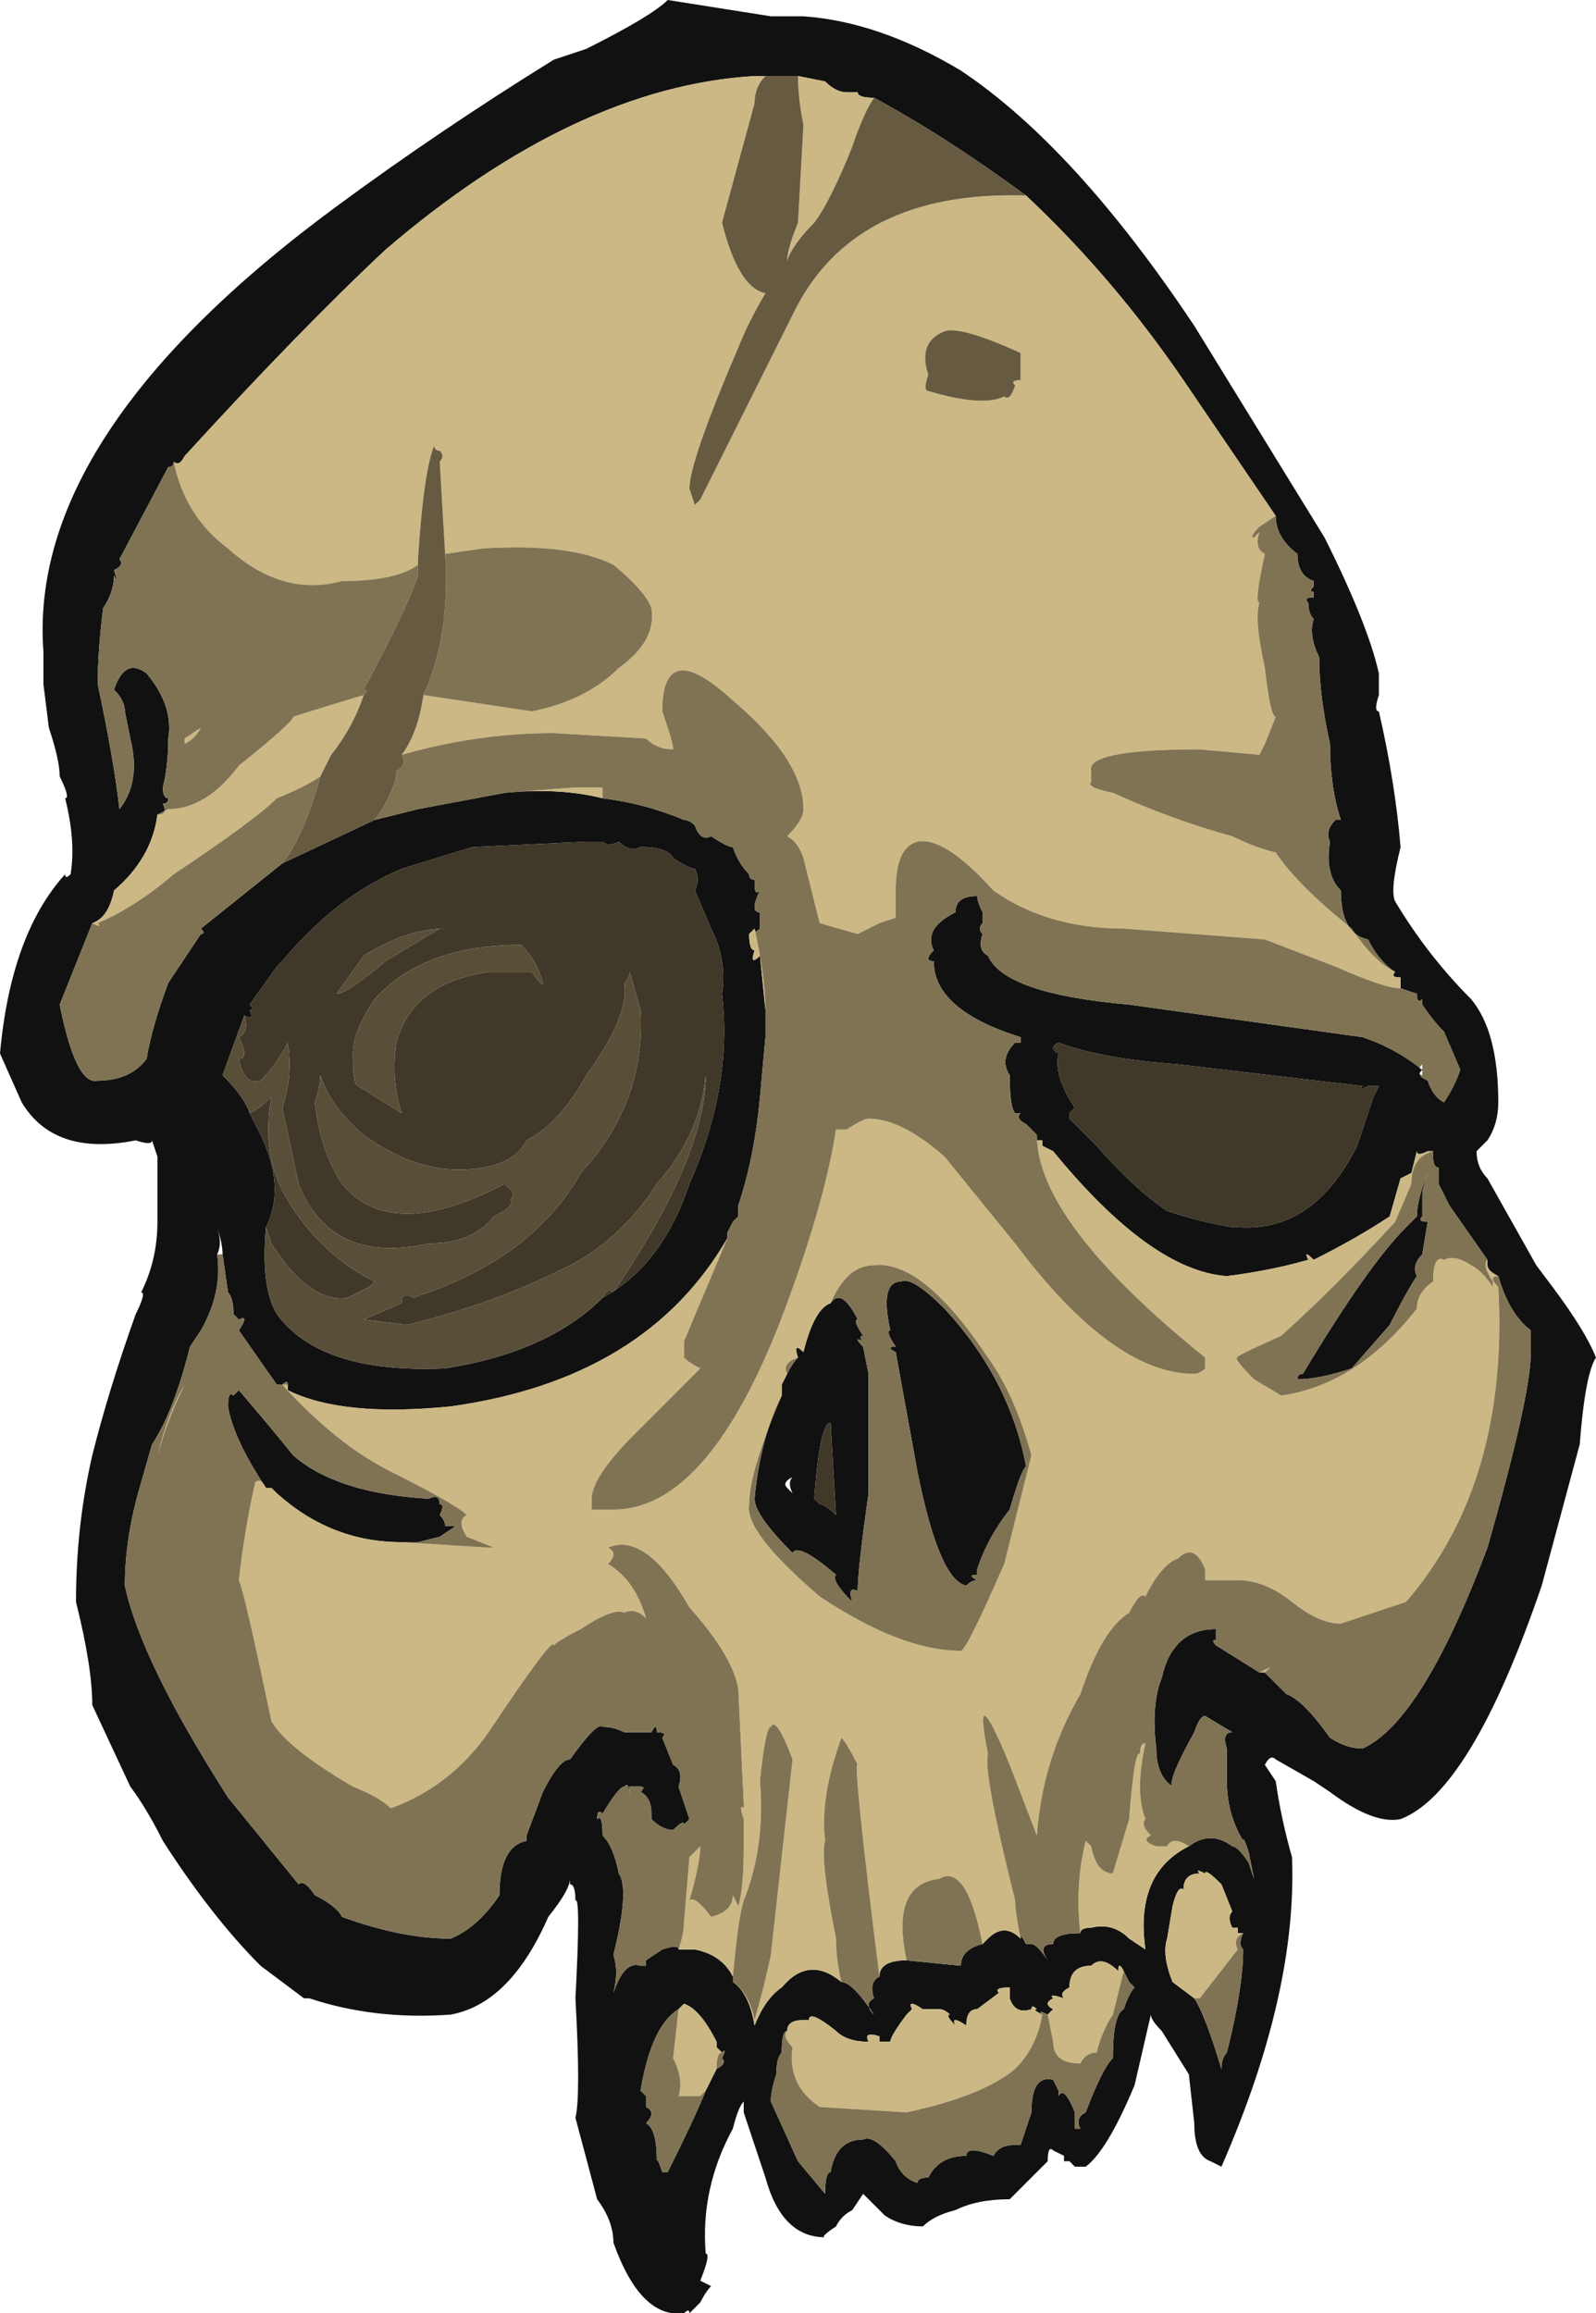 <?xml version="1.0" encoding="UTF-8" standalone="no"?>
<svg xmlns:ffdec="https://www.free-decompiler.com/flash" xmlns:xlink="http://www.w3.org/1999/xlink" ffdec:objectType="shape" height="21.3px" width="14.7px" xmlns="http://www.w3.org/2000/svg">
  <g transform="matrix(1.0, 0.0, 0.0, 1.0, 6.25, 11.9)">
    <path d="M0.8 -11.2 L0.7 -11.2 Q-0.95 -11.1 -2.7 -9.6 -3.5 -8.85 -4.55 -7.7 -4.6 -7.6 -4.65 -7.65 -4.65 -7.6 -4.7 -7.6 L-5.15 -6.75 Q-5.1 -6.7 -5.2 -6.65 -5.15 -6.5 -5.2 -6.6 -5.2 -6.45 -5.3 -6.3 -5.35 -5.9 -5.35 -5.6 -5.2 -4.9 -5.15 -4.45 -4.95 -4.7 -5.05 -5.1 L-5.1 -5.35 Q-5.1 -5.45 -5.2 -5.55 -5.1 -5.85 -4.9 -5.7 -4.65 -5.4 -4.7 -5.1 -4.7 -4.85 -4.75 -4.65 -4.75 -4.55 -4.7 -4.55 -4.7 -4.5 -4.75 -4.5 -4.7 -4.4 -4.8 -4.4 -4.85 -4.0 -5.2 -3.7 -5.25 -3.45 -5.4 -3.4 L-5.7 -2.65 Q-5.55 -1.9 -5.35 -1.95 -5.05 -1.95 -4.9 -2.15 -4.85 -2.45 -4.7 -2.85 L-4.4 -3.3 Q-4.35 -3.3 -4.4 -3.35 L-3.65 -3.95 -2.8 -4.35 -2.4 -4.45 -1.6 -4.6 Q-1.1 -4.65 -0.7 -4.55 -0.3 -4.5 0.05 -4.35 0.1 -4.35 0.15 -4.3 0.2 -4.15 0.3 -4.2 0.45 -4.1 0.5 -4.1 0.55 -3.95 0.65 -3.85 0.65 -3.8 0.7 -3.8 L0.7 -3.75 Q0.7 -3.65 0.75 -3.7 0.65 -3.5 0.75 -3.5 L0.75 -3.35 Q0.7 -3.3 0.7 -3.35 L0.65 -3.3 Q0.65 -3.15 0.7 -3.15 0.65 -3.0 0.75 -3.1 L0.8 -2.6 0.8 -2.35 0.75 -1.8 Q0.7 -1.25 0.55 -0.8 L0.55 -0.7 0.5 -0.65 0.45 -0.55 0.45 -0.5 Q-0.3 0.8 -2.1 1.05 -3.1 1.15 -3.6 0.9 L-3.6 0.85 Q-3.6 0.8 -3.65 0.85 -3.65 0.8 -3.65 0.85 L-3.7 0.85 -4.05 0.35 Q-3.95 0.2 -4.05 0.25 L-4.1 0.2 Q-4.1 0.05 -4.15 0.0 L-4.2 -0.35 Q-4.2 -0.45 -4.25 -0.6 -4.2 -0.45 -4.25 -0.35 -4.2 0.0 -4.4 0.35 L-4.5 0.5 Q-4.65 1.1 -4.85 1.4 L-4.95 1.75 Q-5.1 2.25 -5.1 2.7 -4.95 3.4 -4.15 4.65 L-3.5 5.45 Q-3.45 5.4 -3.35 5.55 -3.15 5.65 -3.1 5.75 -2.55 5.95 -2.1 5.95 -1.85 5.85 -1.65 5.55 -1.65 5.1 -1.4 5.05 L-1.4 5.0 -1.25 4.6 Q-1.1 4.3 -1.0 4.3 -0.75 3.95 -0.7 4.0 -0.6 4.0 -0.5 4.05 L-0.25 4.05 Q-0.2 3.95 -0.2 4.05 -0.1 4.05 -0.15 4.1 L-0.05 4.35 Q0.05 4.4 0.0 4.55 L0.1 4.85 0.05 4.9 Q0.05 4.85 -0.05 4.95 -0.15 4.95 -0.25 4.85 -0.25 4.75 -0.25 4.8 -0.25 4.65 -0.35 4.6 -0.3 4.55 -0.35 4.55 L-0.45 4.55 -0.45 4.65 Q-0.45 4.5 -0.5 4.55 -0.55 4.55 -0.7 4.8 -0.75 4.75 -0.75 4.85 -0.7 4.8 -0.7 5.0 -0.6 5.1 -0.55 5.35 -0.45 5.5 -0.6 6.1 -0.55 6.25 -0.6 6.45 -0.5 6.15 -0.35 6.2 L-0.3 6.2 Q-0.3 6.1 -0.3 6.15 L-0.15 6.05 Q0.0 6.0 0.0 6.05 L0.15 6.05 Q0.4 6.1 0.5 6.3 L0.5 6.35 Q0.65 6.45 0.7 6.75 0.8 6.5 0.95 6.4 1.2 6.1 1.5 6.35 1.6 6.35 1.8 6.65 1.7 6.55 1.8 6.5 1.75 6.35 1.85 6.3 1.85 6.15 2.1 6.15 L2.6 6.2 Q2.6 6.05 2.8 6.0 L2.85 5.95 Q3.0 5.8 3.15 5.95 3.15 5.9 3.2 6.0 L3.25 6.0 Q3.3 6.0 3.4 6.15 3.3 6.0 3.45 6.0 3.45 5.9 3.7 5.9 3.7 5.85 3.8 5.85 4.0 5.8 4.15 5.95 L4.3 6.05 Q4.2 5.35 4.7 5.1 4.7 5.05 4.7 5.1 4.9 4.95 5.1 5.1 5.15 5.1 5.25 5.25 L5.3 5.4 5.25 5.15 Q5.2 5.0 5.2 5.05 5.05 4.8 5.05 4.5 L5.05 4.2 Q5.0 4.05 5.1 4.05 L4.85 3.9 Q4.8 3.9 4.75 4.05 4.5 4.5 4.55 4.55 4.4 4.45 4.4 4.2 4.35 3.8 4.45 3.55 4.55 3.1 4.95 3.1 L4.95 3.2 Q4.9 3.2 4.95 3.25 L5.35 3.5 5.4 3.5 5.6 3.7 Q5.75 3.75 6.0 4.1 6.15 4.2 6.3 4.2 6.85 3.95 7.45 2.35 7.85 0.95 7.85 0.55 L7.85 0.35 Q7.65 0.2 7.55 -0.15 7.45 -0.2 7.45 -0.25 7.45 -0.35 7.45 -0.3 L7.1 -0.8 Q7.05 -0.9 7.0 -1.0 L7.0 -1.15 Q6.95 -1.15 6.95 -1.25 6.95 -1.2 6.95 -1.3 L6.9 -1.3 Q6.8 -1.25 6.8 -1.3 L6.75 -1.1 6.65 -1.05 6.55 -0.7 Q6.25 -0.5 5.85 -0.3 5.75 -0.4 5.8 -0.3 5.45 -0.2 5.05 -0.15 4.35 -0.2 3.45 -1.3 L3.35 -1.35 3.35 -1.4 3.3 -1.4 Q3.3 -1.35 3.3 -1.45 L3.2 -1.55 Q3.1 -1.6 3.15 -1.65 L3.1 -1.65 Q3.05 -1.7 3.05 -2.0 2.95 -2.15 3.1 -2.3 L3.15 -2.3 3.15 -2.35 Q2.35 -2.6 2.35 -3.05 2.25 -3.05 2.35 -3.15 2.25 -3.35 2.55 -3.5 2.55 -3.65 2.75 -3.65 2.75 -3.6 2.8 -3.5 L2.8 -3.4 Q2.75 -3.35 2.8 -3.3 2.75 -3.15 2.85 -3.1 3.0 -2.75 4.15 -2.65 L6.3 -2.35 Q6.6 -2.25 6.85 -2.05 6.8 -2.0 6.85 -2.0 6.8 -2.0 6.9 -1.95 6.95 -1.8 7.05 -1.75 7.15 -1.9 7.2 -2.05 L7.05 -2.4 Q6.95 -2.5 6.85 -2.65 L6.85 -2.7 Q6.8 -2.65 6.8 -2.75 L6.65 -2.8 6.65 -2.9 Q6.55 -2.9 6.6 -2.95 6.45 -3.05 6.35 -3.25 6.1 -3.3 6.1 -3.7 5.95 -3.85 6.0 -4.15 5.95 -4.25 6.05 -4.35 L6.1 -4.35 Q6.0 -4.65 6.0 -5.05 5.9 -5.5 5.9 -5.85 5.8 -6.05 5.85 -6.2 5.8 -6.25 5.8 -6.35 5.75 -6.4 5.85 -6.4 L5.85 -6.45 Q5.8 -6.45 5.85 -6.5 L5.85 -6.55 Q5.7 -6.6 5.7 -6.8 5.5 -6.95 5.5 -7.15 L4.65 -8.4 Q4.0 -9.35 3.2 -10.1 2.45 -10.65 1.8 -11.0 1.65 -11.0 1.65 -11.05 L1.55 -11.05 Q1.45 -11.05 1.35 -11.15 L1.1 -11.2 0.8 -11.2 M1.15 -11.75 Q1.85 -11.7 2.6 -11.25 3.65 -10.55 4.75 -8.9 L5.95 -6.95 Q6.35 -6.15 6.45 -5.7 L6.45 -5.5 Q6.4 -5.35 6.45 -5.35 6.6 -4.7 6.65 -4.1 6.55 -3.7 6.6 -3.6 6.9 -3.1 7.3 -2.7 7.55 -2.4 7.55 -1.75 7.55 -1.55 7.45 -1.4 L7.35 -1.3 Q7.35 -1.15 7.45 -1.05 L7.9 -0.25 8.05 -0.05 Q8.35 0.35 8.45 0.6 8.35 0.75 8.3 1.4 L7.95 2.7 Q7.3 4.6 6.65 4.85 6.4 4.9 6.0 4.6 L5.85 4.5 5.5 4.3 Q5.45 4.25 5.4 4.35 L5.5 4.5 Q5.55 4.85 5.65 5.2 5.7 6.45 5.0 8.05 L4.9 8.0 Q4.9 7.95 4.9 8.0 4.75 7.95 4.75 7.65 L4.7 7.2 4.45 6.8 Q4.35 6.7 4.35 6.65 L4.2 7.3 Q3.95 7.9 3.75 8.05 L3.65 8.05 3.6 8.0 Q3.5 8.0 3.55 8.0 L3.55 7.95 3.45 7.9 Q3.4 7.85 3.4 8.0 L3.05 8.35 Q2.75 8.35 2.55 8.45 2.35 8.5 2.25 8.6 2.05 8.6 1.9 8.5 L1.7 8.3 1.6 8.45 Q1.5 8.5 1.45 8.6 1.3 8.7 1.35 8.7 0.95 8.7 0.8 8.15 L0.6 7.55 0.6 7.45 Q0.55 7.5 0.5 7.7 0.2 8.25 0.25 8.85 0.3 8.85 0.2 9.1 L0.3 9.15 Q0.25 9.2 0.2 9.3 L0.1 9.4 Q0.1 9.35 0.05 9.4 -0.35 9.45 -0.6 8.75 -0.6 8.55 -0.75 8.35 L-0.95 7.6 Q-0.9 7.4 -0.95 6.5 -0.9 5.55 -0.95 5.6 -0.95 5.45 -1.0 5.45 L-1.0 5.4 Q-1.0 5.5 -1.2 5.75 -1.55 6.55 -2.1 6.65 -2.8 6.7 -3.4 6.5 L-3.45 6.5 -3.85 6.2 Q-4.3 5.75 -4.75 5.05 -4.9 4.75 -5.05 4.55 L-5.4 3.8 Q-5.4 3.45 -5.55 2.85 -5.55 2.15 -5.4 1.5 -5.25 0.9 -5.0 0.2 -4.9 0.0 -4.95 0.0 -4.8 -0.3 -4.8 -0.65 -4.8 -0.9 -4.8 -1.25 L-4.85 -1.4 Q-4.85 -1.35 -5.0 -1.4 -5.75 -1.25 -6.05 -1.75 L-6.25 -2.2 Q-6.15 -3.3 -5.65 -3.85 -5.65 -3.8 -5.6 -3.85 -5.55 -4.15 -5.65 -4.55 -5.6 -4.55 -5.7 -4.75 -5.7 -4.9 -5.8 -5.2 L-5.85 -5.6 -5.85 -5.9 Q-6.0 -7.9 -3.15 -10.0 -2.2 -10.7 -1.15 -11.35 L-0.85 -11.45 Q-0.25 -11.75 -0.1 -11.9 L0.85 -11.75 1.15 -11.75 M-0.7 0.05 Q-0.15 -0.25 0.1 -1.0 0.5 -1.9 0.4 -2.75 0.45 -3.05 0.3 -3.35 L0.15 -3.7 Q0.2 -3.8 0.15 -3.9 0.1 -3.9 -0.05 -4.0 -0.1 -4.1 -0.35 -4.1 -0.45 -4.05 -0.55 -4.15 -0.65 -4.1 -0.7 -4.15 L-0.85 -4.15 -1.9 -4.1 -2.55 -3.9 Q-3.15 -3.65 -3.65 -3.05 L-3.7 -3.0 Q-3.65 -2.9 -3.7 -3.0 L-3.95 -2.65 Q-3.9 -2.6 -3.95 -2.6 -3.9 -2.55 -3.95 -2.6 -3.9 -2.5 -4.0 -2.55 -4.0 -2.5 -4.0 -2.55 L-4.2 -2.0 Q-4.0 -1.8 -3.95 -1.65 L-3.9 -1.55 Q-3.6 -1.0 -3.8 -0.6 -3.85 -0.05 -3.7 0.2 -3.3 0.75 -2.15 0.7 -1.2 0.55 -0.7 0.05 M3.5 -2.2 Q3.45 -2.0 3.65 -1.7 L3.6 -1.65 3.6 -1.6 Q3.7 -1.5 3.85 -1.35 4.2 -0.95 4.5 -0.75 4.8 -0.65 5.1 -0.6 L5.15 -0.6 Q5.85 -0.55 6.25 -1.35 L6.4 -1.8 6.45 -1.9 6.35 -1.9 Q6.25 -1.85 6.3 -1.9 L4.6 -2.1 Q3.9 -2.15 3.5 -2.3 3.4 -2.25 3.5 -2.2 M6.9 -1.1 Q6.85 -0.95 6.85 -0.9 L6.85 -0.75 Q6.8 -0.65 6.85 -0.75 L6.85 -0.7 Q6.8 -0.65 6.9 -0.65 L6.85 -0.35 Q6.75 -0.25 6.8 -0.15 6.7 0.0 6.55 0.3 L6.2 0.7 Q5.9 0.8 5.7 0.8 5.7 0.75 5.75 0.75 6.35 -0.25 6.7 -0.6 L6.8 -0.7 Q6.8 -0.85 6.9 -1.1 M5.3 5.4 Q5.25 5.35 5.3 5.4 M3.05 2.0 Q2.85 2.25 2.75 2.55 L2.75 2.6 Q2.65 2.6 2.75 2.65 2.7 2.65 2.65 2.7 2.4 2.65 2.2 1.65 L2.0 0.55 Q1.9 0.5 2.0 0.5 1.9 0.35 1.95 0.35 1.85 -0.1 2.05 -0.1 2.15 -0.15 2.45 0.15 3.05 0.8 3.2 1.6 3.15 1.65 3.05 2.0 M1.4 0.1 Q1.5 -0.05 1.65 0.25 1.6 0.25 1.7 0.4 1.65 0.4 1.7 0.45 1.6 0.4 1.7 0.5 L1.75 0.75 1.75 1.85 Q1.65 2.55 1.65 2.75 1.65 2.65 1.65 2.75 1.55 2.7 1.6 2.85 1.4 2.65 1.45 2.6 1.1 2.3 1.05 2.4 0.7 2.05 0.7 1.9 0.75 1.35 0.95 0.95 L0.95 0.85 1.0 0.75 Q1.05 0.65 1.1 0.6 1.05 0.45 1.15 0.55 1.25 0.15 1.4 0.1 M1.05 1.85 Q1.0 1.75 1.05 1.7 0.95 1.75 1.0 1.8 L1.05 1.85 M1.3 1.95 Q1.35 1.95 1.45 2.05 L1.4 1.2 Q1.3 1.2 1.25 1.9 L1.3 1.95 M-3.8 1.8 Q-4.1 1.35 -4.15 1.05 -4.15 0.9 -4.1 0.95 L-4.05 0.9 Q-3.75 1.25 -3.55 1.5 -3.15 1.85 -2.3 1.9 -2.2 1.85 -2.2 1.95 -2.15 1.95 -2.2 2.05 -2.15 2.1 -2.15 2.15 L-2.05 2.15 -2.2 2.25 -2.4 2.3 -2.55 2.3 Q-3.2 2.3 -3.7 1.85 L-3.75 1.8 -3.8 1.8 M0.35 7.15 Q0.45 7.1 0.4 7.05 0.45 6.95 0.4 7.0 L0.35 6.95 0.35 6.9 Q0.2 6.6 0.05 6.55 L0.0 6.6 Q-0.25 6.75 -0.35 7.35 -0.25 7.25 -0.35 7.35 L-0.3 7.4 -0.3 7.5 Q-0.2 7.55 -0.3 7.65 -0.2 7.7 -0.2 8.0 -0.2 7.95 -0.15 8.1 L-0.1 8.1 Q0.15 7.6 0.25 7.35 L0.35 7.15 M1.0 6.8 Q0.95 6.8 0.95 7.0 0.9 7.05 0.9 7.2 0.85 7.35 0.85 7.45 L1.1 8.0 1.35 8.3 Q1.35 8.1 1.4 8.1 1.45 7.8 1.7 7.8 1.8 7.75 2.0 8.0 2.05 8.15 2.2 8.2 2.2 8.15 2.3 8.15 2.4 7.95 2.65 7.95 2.65 7.85 2.9 7.95 2.95 7.85 3.1 7.85 L3.15 7.85 3.25 7.55 Q3.25 7.2 3.45 7.25 L3.5 7.35 3.5 7.4 Q3.55 7.3 3.65 7.55 L3.65 7.7 3.7 7.7 Q3.65 7.6 3.75 7.55 3.9 7.15 4.0 7.05 4.0 6.65 4.1 6.6 4.15 6.45 4.2 6.4 L4.15 6.35 4.1 6.25 Q4.05 6.15 4.05 6.25 3.9 6.1 3.8 6.2 3.6 6.2 3.6 6.4 3.5 6.45 3.55 6.5 3.4 6.45 3.45 6.5 3.35 6.55 3.45 6.6 L3.4 6.65 Q3.3 6.6 3.35 6.65 3.25 6.6 3.3 6.6 3.25 6.55 3.25 6.6 3.1 6.65 3.05 6.5 L3.05 6.4 Q2.9 6.4 2.95 6.45 L2.75 6.6 Q2.65 6.6 2.65 6.75 2.5 6.65 2.55 6.75 2.45 6.65 2.5 6.65 2.45 6.6 2.4 6.6 L2.25 6.6 Q2.1 6.5 2.15 6.6 L2.1 6.65 Q1.95 6.85 1.95 6.9 L1.85 6.9 Q1.85 6.8 1.85 6.85 1.7 6.8 1.75 6.9 1.55 6.9 1.45 6.8 1.2 6.6 1.2 6.7 L1.15 6.7 Q1.0 6.7 1.0 6.8 M5.2 5.9 L5.15 5.9 5.15 5.85 5.1 5.85 Q5.05 5.75 5.1 5.7 L5.0 5.45 Q4.85 5.3 4.85 5.35 4.75 5.3 4.8 5.35 4.65 5.35 4.65 5.5 4.65 5.4 4.65 5.5 4.6 5.45 4.55 5.65 L4.5 5.95 Q4.45 6.1 4.55 6.35 4.5 6.25 4.55 6.35 L4.75 6.5 Q4.85 6.65 5.0 7.15 5.0 7.05 5.05 7.0 5.2 6.4 5.2 6.05 5.15 6.0 5.2 5.9" fill="#111111" fill-rule="evenodd" stroke="none"/>
    <path d="M0.8 -11.2 Q0.7 -11.1 0.7 -10.95 L0.4 -9.85 Q0.55 -9.25 0.8 -9.2 0.65 -8.95 0.55 -8.7 0.1 -7.65 0.1 -7.4 L0.15 -7.25 0.2 -7.3 1.05 -9.0 Q1.6 -10.15 3.2 -10.1 4.0 -9.35 4.65 -8.4 L5.5 -7.15 5.35 -7.05 Q5.25 -6.95 5.3 -6.95 L5.35 -7.0 Q5.3 -6.85 5.4 -6.8 5.3 -6.35 5.35 -6.35 5.3 -6.2 5.4 -5.75 5.45 -5.3 5.5 -5.3 L5.4 -5.05 5.35 -4.95 4.8 -5.0 Q3.75 -5.0 3.8 -4.8 L3.8 -4.7 Q3.75 -4.65 4.0 -4.6 4.55 -4.35 5.1 -4.2 5.3 -4.1 5.5 -4.05 5.7 -3.75 6.2 -3.35 6.4 -3.05 6.6 -2.95 6.55 -2.9 6.65 -2.9 L6.65 -2.8 Q6.5 -2.8 6.05 -3.0 L5.4 -3.25 4.1 -3.35 Q3.4 -3.35 2.9 -3.7 2.45 -4.2 2.2 -4.15 2.0 -4.1 2.0 -3.7 L2.0 -3.45 1.85 -3.4 1.65 -3.3 1.3 -3.4 1.15 -4.0 Q1.1 -4.15 1.0 -4.2 1.15 -4.35 1.15 -4.45 1.15 -4.9 0.5 -5.45 -0.15 -6.05 -0.15 -5.35 L-0.1 -5.2 Q-0.05 -5.05 -0.05 -5.0 -0.2 -5.0 -0.3 -5.1 L-1.15 -5.15 Q-1.85 -5.15 -2.55 -4.95 -2.4 -5.15 -2.35 -5.5 L-1.35 -5.35 Q-0.85 -5.45 -0.55 -5.75 -0.2 -6.0 -0.25 -6.3 -0.3 -6.45 -0.6 -6.7 -1.0 -6.9 -1.8 -6.85 L-2.15 -6.8 -2.2 -7.65 Q-2.15 -7.7 -2.2 -7.75 -2.25 -7.75 -2.25 -7.8 -2.35 -7.55 -2.4 -6.75 L-2.4 -6.7 Q-2.6 -6.55 -3.1 -6.55 -3.65 -6.4 -4.15 -6.85 -4.55 -7.15 -4.65 -7.65 -4.6 -7.6 -4.55 -7.7 -3.5 -8.85 -2.7 -9.6 -0.95 -11.1 0.7 -11.2 L0.8 -11.2 M1.8 -11.0 Q1.7 -10.85 1.6 -10.55 1.4 -10.05 1.25 -9.85 1.05 -9.65 1.0 -9.5 1.0 -9.6 1.1 -9.85 L1.15 -10.75 Q1.1 -11.0 1.1 -11.2 L1.35 -11.15 Q1.45 -11.05 1.55 -11.05 L1.65 -11.05 Q1.65 -11.0 1.8 -11.0 M2.45 -8.85 Q2.2 -8.75 2.3 -8.45 2.25 -8.3 2.3 -8.3 2.25 -8.3 2.3 -8.3 2.8 -8.15 3.0 -8.25 3.05 -8.2 3.1 -8.35 3.05 -8.4 3.15 -8.4 L3.15 -8.65 Q2.6 -8.9 2.45 -8.85 M0.7 -3.35 Q0.8 -2.9 0.8 -2.6 L0.75 -3.1 Q0.65 -3.0 0.7 -3.15 0.65 -3.15 0.65 -3.3 L0.7 -3.35 M0.45 -0.5 L0.05 0.45 0.05 0.6 Q0.1 0.65 0.2 0.7 L-0.4 1.3 Q-0.8 1.7 -0.8 1.9 -0.8 2.05 -0.8 2.0 L-0.6 2.0 Q0.3 2.0 1.0 0.1 1.35 -0.85 1.45 -1.5 L1.55 -1.5 Q1.7 -1.6 1.75 -1.6 2.05 -1.6 2.45 -1.25 L3.1 -0.45 Q4.0 0.75 4.75 0.75 4.8 0.75 4.85 0.7 L4.85 0.6 Q3.3 -0.65 3.3 -1.45 3.3 -1.35 3.3 -1.4 L3.35 -1.4 3.35 -1.35 3.45 -1.3 Q4.35 -0.2 5.05 -0.15 5.45 -0.2 5.8 -0.3 5.75 -0.4 5.85 -0.3 6.25 -0.5 6.55 -0.7 L6.65 -1.05 6.75 -1.1 6.8 -1.3 Q6.8 -1.25 6.9 -1.3 L6.95 -1.3 Q6.75 -1.25 6.75 -1.0 L6.6 -0.65 Q6.05 -0.05 5.55 0.4 5.1 0.6 5.15 0.6 5.1 0.6 5.3 0.8 L5.55 0.95 Q6.25 0.85 6.8 0.15 6.8 0.0 6.95 -0.1 6.95 -0.35 7.05 -0.3 7.15 -0.35 7.3 -0.25 7.4 -0.2 7.5 -0.05 L7.5 -0.1 Q7.4 -0.25 7.45 -0.3 7.45 -0.35 7.45 -0.25 7.45 -0.2 7.55 -0.15 7.45 -0.15 7.55 -0.05 7.65 1.75 6.7 2.85 L6.1 3.05 Q5.9 3.05 5.65 2.85 5.4 2.65 5.15 2.65 L4.85 2.65 4.85 2.55 Q4.75 2.3 4.6 2.45 4.45 2.5 4.3 2.8 4.25 2.75 4.15 2.95 3.9 3.1 3.7 3.7 3.35 4.3 3.3 5.0 L3.05 4.35 Q2.7 3.5 2.85 4.25 2.8 4.4 3.1 5.6 3.1 5.7 3.15 5.95 3.0 5.8 2.85 5.95 L2.8 6.0 Q2.65 5.25 2.4 5.4 1.95 5.45 2.1 6.15 1.85 6.15 1.85 6.3 1.6 4.3 1.65 4.35 1.55 4.15 1.5 4.1 1.3 4.65 1.35 5.05 1.3 5.2 1.45 5.95 1.45 6.15 1.5 6.35 1.2 6.1 0.95 6.4 0.8 6.5 0.7 6.75 0.65 6.45 0.5 6.35 0.65 6.45 0.7 6.7 0.8 6.35 0.85 6.1 1.0 4.75 1.05 4.3 0.9 3.9 0.85 4.0 0.8 4.0 0.75 4.5 0.8 5.1 0.6 5.6 0.55 5.75 0.5 6.3 0.4 6.1 0.15 6.05 L0.0 6.05 Q0.05 5.9 0.05 5.8 L0.1 5.2 0.2 5.1 Q0.2 5.25 0.1 5.6 0.15 5.55 0.3 5.75 0.5 5.7 0.5 5.55 L0.55 5.65 Q0.6 5.5 0.6 5.1 L0.6 4.85 Q0.55 4.7 0.6 4.75 L0.6 4.7 0.55 3.65 Q0.5 3.35 0.1 2.9 -0.3 2.2 -0.65 2.35 -0.55 2.4 -0.65 2.5 -0.4 2.65 -0.3 3.0 -0.4 2.9 -0.5 2.95 -0.6 2.9 -0.9 3.1 -1.1 3.2 -1.15 3.25 -1.15 3.15 -1.75 4.05 -2.1 4.55 -2.65 4.75 -2.75 4.65 -3.0 4.55 -3.6 4.2 -3.75 3.95 -4.0 2.75 -4.05 2.65 -4.0 2.2 -3.9 1.75 -3.85 1.7 -3.8 1.8 L-3.75 1.8 -3.7 1.85 Q-3.2 2.3 -2.55 2.3 L-1.75 2.35 -1.7 2.35 -1.95 2.25 Q-2.05 2.1 -1.95 2.05 -2.05 1.95 -2.65 1.65 -3.15 1.4 -3.65 0.85 L-3.6 0.85 -3.6 0.9 Q-3.1 1.15 -2.1 1.05 -0.3 0.8 0.45 -0.5 M5.4 3.5 L5.35 3.5 5.45 3.45 5.4 3.5 M5.3 5.4 Q5.25 5.35 5.3 5.4 M4.7 5.1 Q4.2 5.35 4.3 6.05 L4.15 5.95 Q4.0 5.8 3.8 5.85 3.7 5.85 3.7 5.9 3.65 5.45 3.75 5.05 L3.8 5.1 Q3.85 5.35 4.0 5.35 L4.15 4.85 Q4.2 4.2 4.25 4.25 4.25 4.15 4.3 4.15 4.2 4.6 4.3 4.85 4.25 4.9 4.35 5.0 4.25 5.05 4.4 5.1 L4.5 5.1 Q4.55 5.0 4.7 5.1 4.7 5.05 4.7 5.1 M0.95 0.95 Q0.65 1.65 0.65 1.95 0.6 2.2 1.3 2.8 2.05 3.3 2.6 3.3 2.65 3.3 3.0 2.5 L3.25 1.5 Q3.1 0.95 2.85 0.6 2.25 -0.3 1.8 -0.25 1.55 -0.25 1.4 0.1 1.25 0.15 1.15 0.55 1.05 0.45 1.1 0.6 0.95 0.65 1.0 0.75 L0.95 0.85 0.95 0.95 M0.35 7.15 L0.25 7.35 0.2 7.4 0.0 7.4 Q0.05 7.25 -0.05 7.05 L0.0 6.6 0.05 6.55 Q0.2 6.6 0.35 6.9 L0.35 6.95 0.4 7.0 Q0.35 7.0 0.35 7.15 M1.0 6.8 Q1.0 6.7 1.15 6.7 L1.2 6.7 Q1.2 6.6 1.45 6.8 1.55 6.9 1.75 6.9 1.7 6.8 1.85 6.85 1.85 6.8 1.85 6.9 L1.95 6.9 Q1.95 6.85 2.1 6.65 L2.15 6.6 Q2.1 6.5 2.25 6.6 L2.4 6.6 Q2.45 6.6 2.5 6.65 2.45 6.65 2.55 6.75 2.5 6.65 2.65 6.75 2.65 6.6 2.75 6.6 L2.95 6.45 Q2.9 6.4 3.05 6.4 L3.05 6.5 Q3.1 6.65 3.25 6.6 3.25 6.55 3.3 6.6 3.25 6.6 3.35 6.65 3.3 6.95 3.1 7.15 2.8 7.4 2.1 7.55 L1.3 7.5 Q1.0 7.3 1.05 6.95 0.95 6.85 1.0 6.8 M3.4 6.65 L3.45 6.6 Q3.35 6.55 3.45 6.5 3.4 6.45 3.55 6.5 3.5 6.45 3.6 6.4 3.6 6.2 3.8 6.2 3.9 6.1 4.05 6.25 4.05 6.15 4.1 6.25 L4.0 6.65 Q3.9 6.8 3.85 7.0 3.75 7.0 3.7 7.1 3.45 7.1 3.45 6.9 L3.4 6.65 M5.2 5.9 Q5.1 5.95 5.15 6.05 L4.8 6.5 4.75 6.5 4.55 6.35 Q4.5 6.25 4.55 6.35 4.45 6.1 4.5 5.95 L4.55 5.65 Q4.6 5.45 4.65 5.5 4.65 5.4 4.65 5.5 4.65 5.35 4.8 5.35 4.75 5.3 4.85 5.35 4.85 5.3 5.0 5.45 L5.1 5.7 Q5.05 5.75 5.1 5.85 L5.15 5.85 5.15 5.9 5.2 5.9 M-4.8 -4.4 L-4.7 -4.45 Q-4.35 -4.45 -4.05 -4.85 -3.55 -5.25 -3.55 -5.3 -3.4 -5.35 -2.9 -5.5 -3.0 -5.2 -3.2 -4.95 L-3.3 -4.75 Q-3.45 -4.65 -3.7 -4.55 -3.9 -4.35 -4.65 -3.85 -5.0 -3.55 -5.35 -3.4 -5.3 -3.35 -5.4 -3.4 -5.25 -3.45 -5.2 -3.7 -4.85 -4.0 -4.8 -4.4 M-1.6 -4.6 L-0.95 -4.65 -0.7 -4.65 -0.7 -4.55 Q-1.1 -4.65 -1.6 -4.6 M-4.55 -5.1 L-4.4 -5.2 Q-4.45 -5.1 -4.55 -5.05 L-4.55 -5.1 M-4.55 0.85 Q-4.7 1.1 -4.8 1.5 -4.7 1.15 -4.55 0.85" fill="#ccb884" fill-rule="evenodd" stroke="none"/>
    <path d="M-4.65 -7.65 Q-4.55 -7.15 -4.15 -6.85 -3.65 -6.4 -3.1 -6.55 -2.6 -6.55 -2.4 -6.7 L-2.4 -6.6 Q-2.5 -6.3 -2.9 -5.55 -2.85 -5.55 -2.9 -5.5 -3.4 -5.35 -3.55 -5.3 -3.55 -5.25 -4.05 -4.85 -4.35 -4.45 -4.7 -4.45 L-4.8 -4.4 Q-4.7 -4.4 -4.75 -4.5 -4.7 -4.5 -4.7 -4.55 -4.75 -4.55 -4.75 -4.65 -4.7 -4.85 -4.7 -5.1 -4.65 -5.4 -4.9 -5.7 -5.1 -5.85 -5.2 -5.55 -5.1 -5.45 -5.1 -5.35 L-5.05 -5.1 Q-4.95 -4.7 -5.15 -4.45 -5.2 -4.9 -5.35 -5.6 -5.35 -5.9 -5.3 -6.3 -5.2 -6.45 -5.2 -6.6 -5.15 -6.5 -5.2 -6.65 -5.1 -6.7 -5.15 -6.75 L-4.7 -7.6 Q-4.65 -7.6 -4.65 -7.65 M-2.15 -6.8 L-1.8 -6.85 Q-1.0 -6.9 -0.6 -6.7 -0.3 -6.45 -0.25 -6.3 -0.2 -6.0 -0.55 -5.75 -0.85 -5.45 -1.35 -5.35 L-2.35 -5.5 Q-2.1 -6.05 -2.15 -6.8 M-2.55 -4.95 Q-1.85 -5.15 -1.15 -5.15 L-0.3 -5.1 Q-0.2 -5.0 -0.05 -5.0 -0.05 -5.05 -0.1 -5.2 L-0.15 -5.35 Q-0.15 -6.05 0.5 -5.45 1.15 -4.9 1.15 -4.45 1.15 -4.35 1.0 -4.2 1.1 -4.15 1.15 -4.0 L1.3 -3.4 1.65 -3.3 1.85 -3.4 2.0 -3.45 2.0 -3.7 Q2.0 -4.1 2.2 -4.15 2.45 -4.2 2.9 -3.7 3.4 -3.35 4.1 -3.35 L5.4 -3.25 6.05 -3.0 Q6.5 -2.8 6.65 -2.8 L6.8 -2.75 Q6.8 -2.65 6.85 -2.7 L6.85 -2.65 Q6.95 -2.5 7.05 -2.4 L7.2 -2.05 Q7.15 -1.9 7.05 -1.75 6.95 -1.8 6.9 -1.95 6.8 -2.0 6.85 -2.0 L6.85 -2.1 Q6.8 -2.05 6.85 -2.05 6.6 -2.25 6.3 -2.35 L4.15 -2.65 Q3.0 -2.75 2.85 -3.1 2.75 -3.15 2.8 -3.3 2.75 -3.35 2.8 -3.4 L2.8 -3.5 Q2.75 -3.6 2.75 -3.65 2.55 -3.65 2.55 -3.5 2.25 -3.35 2.35 -3.15 2.25 -3.05 2.35 -3.05 2.35 -2.6 3.15 -2.35 L3.15 -2.3 3.1 -2.3 Q2.95 -2.15 3.05 -2.0 3.05 -1.7 3.1 -1.65 L3.15 -1.65 Q3.1 -1.6 3.2 -1.55 L3.3 -1.45 Q3.3 -0.65 4.85 0.6 L4.85 0.7 Q4.8 0.75 4.75 0.75 4.0 0.75 3.1 -0.45 L2.45 -1.25 Q2.05 -1.6 1.75 -1.6 1.7 -1.6 1.55 -1.5 L1.45 -1.5 Q1.35 -0.85 1.0 0.1 0.3 2.0 -0.6 2.0 L-0.8 2.0 Q-0.8 2.05 -0.8 1.9 -0.8 1.7 -0.4 1.3 L0.2 0.7 Q0.1 0.65 0.05 0.6 L0.05 0.45 0.45 -0.5 0.45 -0.55 0.5 -0.65 0.55 -0.7 0.55 -0.8 Q0.7 -1.25 0.75 -1.8 L0.8 -2.35 0.8 -2.6 Q0.8 -2.9 0.7 -3.35 0.7 -3.3 0.75 -3.35 L0.75 -3.5 Q0.65 -3.5 0.75 -3.7 0.7 -3.65 0.7 -3.75 L0.7 -3.8 Q0.65 -3.8 0.65 -3.85 0.55 -3.95 0.5 -4.1 0.45 -4.1 0.3 -4.2 0.2 -4.15 0.15 -4.3 0.1 -4.35 0.05 -4.35 -0.3 -4.5 -0.7 -4.55 L-0.7 -4.65 -0.95 -4.65 -1.6 -4.6 -2.4 -4.45 -2.8 -4.35 Q-2.65 -4.55 -2.6 -4.75 L-2.6 -4.8 Q-2.5 -4.85 -2.55 -4.95 M6.6 -2.95 Q6.4 -3.05 6.2 -3.35 5.7 -3.75 5.5 -4.05 5.3 -4.1 5.1 -4.2 4.55 -4.35 4.0 -4.6 3.75 -4.65 3.8 -4.7 L3.8 -4.8 Q3.75 -5.0 4.8 -5.0 L5.35 -4.95 5.4 -5.05 5.5 -5.3 Q5.45 -5.3 5.4 -5.75 5.3 -6.2 5.35 -6.35 5.3 -6.35 5.4 -6.8 5.3 -6.85 5.35 -7.0 L5.3 -6.95 Q5.25 -6.95 5.35 -7.05 L5.5 -7.15 Q5.5 -6.95 5.7 -6.8 5.7 -6.6 5.85 -6.55 L5.85 -6.5 Q5.8 -6.45 5.85 -6.45 L5.85 -6.4 Q5.75 -6.4 5.8 -6.35 5.8 -6.25 5.85 -6.2 5.8 -6.05 5.9 -5.85 5.9 -5.5 6.0 -5.05 6.0 -4.65 6.1 -4.35 L6.05 -4.35 Q5.95 -4.25 6.0 -4.15 5.95 -3.85 6.1 -3.7 6.1 -3.3 6.35 -3.25 6.45 -3.05 6.6 -2.95 M6.95 -1.3 Q6.95 -1.2 6.95 -1.25 6.95 -1.15 7.0 -1.15 L7.0 -1.0 Q7.05 -0.9 7.1 -0.8 L7.45 -0.3 Q7.4 -0.25 7.5 -0.1 L7.5 -0.05 Q7.4 -0.2 7.3 -0.25 7.15 -0.35 7.05 -0.3 6.95 -0.35 6.95 -0.1 6.8 0.0 6.8 0.15 6.25 0.85 5.55 0.95 L5.3 0.8 Q5.1 0.6 5.15 0.6 5.1 0.6 5.55 0.4 6.05 -0.05 6.6 -0.65 L6.75 -1.0 Q6.75 -1.25 6.95 -1.3 M6.9 -1.1 Q6.8 -0.85 6.8 -0.7 L6.7 -0.6 Q6.35 -0.25 5.75 0.75 5.7 0.75 5.7 0.8 5.9 0.8 6.2 0.7 L6.55 0.3 Q6.7 0.0 6.8 -0.15 6.75 -0.25 6.85 -0.35 L6.9 -0.65 Q6.8 -0.65 6.85 -0.7 L6.85 -0.75 Q6.8 -0.65 6.85 -0.75 L6.85 -0.9 Q6.85 -0.95 6.9 -1.1 M7.55 -0.15 Q7.65 0.2 7.85 0.35 L7.85 0.55 Q7.85 0.95 7.45 2.35 6.85 3.95 6.3 4.2 6.15 4.2 6.0 4.1 5.75 3.75 5.6 3.7 L5.4 3.5 5.45 3.45 5.35 3.5 4.95 3.25 Q4.9 3.2 4.95 3.2 L4.95 3.1 Q4.55 3.1 4.45 3.55 4.35 3.8 4.4 4.2 4.4 4.45 4.55 4.55 4.5 4.5 4.75 4.05 4.8 3.9 4.85 3.9 L5.1 4.05 Q5.0 4.05 5.05 4.2 L5.05 4.5 Q5.05 4.8 5.2 5.05 5.2 5.0 5.25 5.15 L5.3 5.4 5.25 5.25 Q5.15 5.1 5.1 5.1 4.9 4.95 4.7 5.1 4.7 5.05 4.7 5.1 4.7 5.05 4.7 5.1 4.55 5.0 4.5 5.1 L4.4 5.1 Q4.25 5.05 4.35 5.0 4.25 4.9 4.3 4.85 4.2 4.6 4.3 4.15 4.25 4.15 4.25 4.25 4.2 4.2 4.15 4.85 L4.0 5.35 Q3.85 5.35 3.8 5.1 L3.75 5.05 Q3.65 5.45 3.7 5.9 3.45 5.9 3.45 6.0 3.3 6.0 3.4 6.15 3.3 6.0 3.25 6.0 L3.2 6.0 Q3.15 5.9 3.15 5.95 3.1 5.7 3.1 5.6 2.8 4.4 2.85 4.25 2.7 3.5 3.05 4.35 L3.3 5.0 Q3.35 4.3 3.7 3.7 3.9 3.1 4.15 2.95 4.25 2.75 4.3 2.8 4.45 2.5 4.6 2.45 4.75 2.3 4.85 2.55 L4.85 2.65 5.15 2.65 Q5.4 2.65 5.65 2.85 5.9 3.05 6.1 3.05 L6.7 2.85 Q7.65 1.75 7.55 -0.05 7.45 -0.15 7.55 -0.15 M2.8 6.0 Q2.6 6.05 2.6 6.2 L2.1 6.15 Q1.95 5.45 2.4 5.4 2.65 5.25 2.8 6.0 M1.85 6.3 Q1.75 6.35 1.8 6.5 1.7 6.55 1.8 6.65 1.6 6.35 1.5 6.35 1.45 6.15 1.45 5.95 1.3 5.2 1.35 5.05 1.3 4.65 1.5 4.1 1.55 4.15 1.65 4.35 1.6 4.3 1.85 6.3 M0.5 6.35 L0.5 6.3 Q0.55 5.75 0.6 5.6 0.8 5.1 0.75 4.5 0.8 4.0 0.85 4.0 0.9 3.9 1.05 4.3 1.0 4.75 0.85 6.1 0.8 6.35 0.7 6.7 0.65 6.45 0.5 6.35 M0.0 6.05 Q0.0 6.0 -0.15 6.05 L-0.3 6.15 Q-0.3 6.1 -0.3 6.2 L-0.35 6.2 Q-0.5 6.15 -0.6 6.45 -0.55 6.25 -0.6 6.1 -0.45 5.5 -0.55 5.35 -0.6 5.1 -0.7 5.0 -0.7 4.8 -0.75 4.85 -0.75 4.75 -0.7 4.8 -0.55 4.55 -0.5 4.55 -0.45 4.5 -0.45 4.65 L-0.45 4.55 -0.35 4.55 Q-0.3 4.55 -0.35 4.6 -0.25 4.65 -0.25 4.8 -0.25 4.75 -0.25 4.85 -0.15 4.95 -0.05 4.95 0.05 4.85 0.05 4.9 L0.1 4.85 0.0 4.55 Q0.05 4.4 -0.05 4.35 L-0.15 4.1 Q-0.1 4.05 -0.2 4.05 -0.2 3.95 -0.25 4.05 L-0.5 4.05 Q-0.6 4.0 -0.7 4.0 -0.75 3.95 -1.0 4.3 -1.1 4.3 -1.25 4.6 L-1.4 5.0 -1.4 5.05 Q-1.65 5.1 -1.65 5.55 -1.85 5.85 -2.1 5.95 -2.55 5.95 -3.1 5.75 -3.15 5.65 -3.35 5.55 -3.45 5.4 -3.5 5.45 L-4.15 4.65 Q-4.95 3.4 -5.1 2.7 -5.1 2.25 -4.95 1.75 L-4.85 1.4 Q-4.65 1.1 -4.5 0.5 L-4.4 0.35 Q-4.2 0.0 -4.25 -0.35 L-4.2 -0.35 -4.15 0.0 Q-4.1 0.05 -4.1 0.2 L-4.05 0.25 Q-3.95 0.2 -4.05 0.35 L-3.7 0.85 -3.65 0.85 Q-3.65 0.8 -3.65 0.85 -3.6 0.8 -3.6 0.85 L-3.65 0.85 Q-3.15 1.4 -2.65 1.65 -2.05 1.95 -1.95 2.05 -2.05 2.1 -1.95 2.25 L-1.7 2.35 -1.75 2.35 -2.55 2.3 -2.4 2.3 -2.2 2.25 -2.05 2.15 -2.15 2.15 Q-2.15 2.1 -2.2 2.05 -2.15 1.95 -2.2 1.95 -2.2 1.85 -2.3 1.9 -3.15 1.85 -3.55 1.5 -3.75 1.25 -4.05 0.9 L-4.1 0.95 Q-4.15 0.9 -4.15 1.05 -4.1 1.35 -3.8 1.8 -3.85 1.7 -3.9 1.75 -4.0 2.2 -4.05 2.65 -4.0 2.75 -3.75 3.95 -3.6 4.2 -3.0 4.55 -2.75 4.65 -2.65 4.75 -2.1 4.55 -1.75 4.05 -1.15 3.15 -1.15 3.25 -1.1 3.2 -0.9 3.1 -0.6 2.9 -0.5 2.95 -0.4 2.9 -0.3 3.0 -0.4 2.65 -0.65 2.5 -0.55 2.4 -0.65 2.35 -0.3 2.2 0.1 2.9 0.5 3.35 0.55 3.65 L0.6 4.7 0.6 4.75 Q0.55 4.7 0.6 4.85 L0.6 5.1 Q0.6 5.5 0.55 5.65 L0.5 5.55 Q0.5 5.7 0.3 5.75 0.15 5.55 0.1 5.6 0.2 5.25 0.2 5.1 L0.1 5.2 0.05 5.8 Q0.05 5.9 0.0 6.05 M3.05 2.0 Q3.15 1.65 3.2 1.6 3.05 0.8 2.45 0.15 2.15 -0.15 2.05 -0.1 1.85 -0.1 1.95 0.35 1.9 0.35 2.0 0.5 1.9 0.5 2.0 0.55 L2.2 1.65 Q2.4 2.65 2.65 2.7 2.7 2.65 2.75 2.65 2.65 2.6 2.75 2.6 L2.75 2.55 Q2.85 2.25 3.05 2.0 M1.4 0.1 Q1.55 -0.25 1.8 -0.25 2.25 -0.3 2.85 0.6 3.1 0.95 3.25 1.5 L3.0 2.5 Q2.65 3.3 2.6 3.3 2.05 3.3 1.3 2.8 0.6 2.2 0.65 1.95 0.65 1.65 0.95 0.95 0.75 1.35 0.7 1.9 0.7 2.05 1.05 2.4 1.1 2.3 1.45 2.6 1.4 2.65 1.6 2.85 1.55 2.7 1.65 2.75 1.65 2.65 1.65 2.75 1.65 2.55 1.75 1.85 L1.75 0.75 1.7 0.5 Q1.6 0.4 1.7 0.45 1.65 0.4 1.7 0.4 1.6 0.25 1.65 0.25 1.5 -0.05 1.4 0.1 M1.0 0.75 Q0.95 0.65 1.1 0.6 1.05 0.65 1.0 0.75 M0.4 7.0 Q0.45 6.95 0.4 7.05 0.45 7.1 0.35 7.15 0.35 7.0 0.4 7.0 M0.25 7.35 Q0.15 7.6 -0.1 8.1 L-0.15 8.1 Q-0.2 7.95 -0.2 8.0 -0.2 7.7 -0.3 7.65 -0.2 7.55 -0.3 7.5 L-0.3 7.4 -0.35 7.35 Q-0.25 7.25 -0.35 7.35 -0.25 6.75 0.0 6.6 L-0.05 7.05 Q0.05 7.25 0.0 7.4 L0.2 7.4 0.25 7.35 M4.1 6.25 L4.15 6.35 4.2 6.4 Q4.15 6.45 4.1 6.6 4.0 6.65 4.0 7.05 3.9 7.15 3.75 7.55 3.65 7.6 3.7 7.7 L3.65 7.7 3.65 7.55 Q3.55 7.3 3.5 7.4 L3.5 7.35 3.45 7.25 Q3.25 7.2 3.25 7.55 L3.15 7.85 3.1 7.85 Q2.95 7.85 2.9 7.95 2.65 7.85 2.65 7.95 2.4 7.95 2.3 8.15 2.2 8.15 2.2 8.2 2.05 8.15 2.0 8.0 1.8 7.75 1.7 7.8 1.45 7.8 1.4 8.1 1.35 8.1 1.35 8.3 L1.1 8.0 0.85 7.45 Q0.85 7.35 0.9 7.2 0.9 7.05 0.95 7.0 0.95 6.8 1.0 6.8 0.95 6.85 1.05 6.95 1.0 7.3 1.3 7.5 L2.1 7.55 Q2.8 7.4 3.1 7.15 3.3 6.95 3.35 6.65 3.3 6.6 3.4 6.65 L3.45 6.9 Q3.45 7.1 3.7 7.1 3.75 7.0 3.85 7.0 3.9 6.8 4.0 6.65 L4.1 6.25 M4.75 6.5 L4.8 6.5 5.15 6.05 Q5.1 5.95 5.2 5.9 5.15 6.0 5.2 6.05 5.2 6.4 5.05 7.0 5.0 7.05 5.0 7.15 4.85 6.65 4.75 6.5 M-4.55 -5.1 L-4.55 -5.05 Q-4.45 -5.1 -4.4 -5.2 L-4.55 -5.1 M-5.4 -3.4 Q-5.3 -3.35 -5.35 -3.4 -5.0 -3.55 -4.65 -3.85 -3.9 -4.35 -3.7 -4.55 -3.45 -4.65 -3.3 -4.75 -3.45 -4.2 -3.65 -3.95 L-4.4 -3.35 Q-4.35 -3.3 -4.4 -3.3 L-4.7 -2.85 Q-4.85 -2.45 -4.9 -2.15 -5.05 -1.95 -5.35 -1.95 -5.55 -1.9 -5.7 -2.65 L-5.4 -3.4 M-4.55 0.85 Q-4.7 1.15 -4.8 1.5 -4.7 1.1 -4.55 0.85" fill="#807353" fill-rule="evenodd" stroke="none"/>
    <path d="M1.3 1.95 L1.25 1.9 Q1.3 1.2 1.4 1.2 L1.45 2.05 Q1.35 1.95 1.3 1.95" fill="#403929" fill-rule="evenodd" stroke="none"/>
    <path d="M3.2 -10.1 Q1.6 -10.15 1.05 -9.0 L0.2 -7.3 0.15 -7.25 0.1 -7.4 Q0.1 -7.65 0.55 -8.7 0.65 -8.95 0.8 -9.2 0.55 -9.25 0.4 -9.85 L0.7 -10.95 Q0.7 -11.1 0.8 -11.2 L1.1 -11.2 Q1.1 -11.0 1.15 -10.75 L1.1 -9.85 Q1.0 -9.6 1.0 -9.5 1.05 -9.65 1.25 -9.85 1.4 -10.05 1.6 -10.55 1.7 -10.85 1.8 -11.0 2.45 -10.65 3.2 -10.1 M-2.4 -6.7 L-2.4 -6.75 Q-2.35 -7.55 -2.25 -7.8 -2.25 -7.75 -2.2 -7.75 -2.15 -7.7 -2.2 -7.65 L-2.15 -6.8 Q-2.1 -6.05 -2.35 -5.5 -2.4 -5.15 -2.55 -4.95 -2.5 -4.85 -2.6 -4.8 L-2.6 -4.75 Q-2.65 -4.55 -2.8 -4.35 L-3.65 -3.95 Q-3.45 -4.2 -3.3 -4.75 L-3.2 -4.95 Q-3.0 -5.2 -2.9 -5.5 -2.85 -5.55 -2.9 -5.55 -2.5 -6.3 -2.4 -6.6 L-2.4 -6.7 M2.45 -8.85 Q2.6 -8.9 3.15 -8.65 L3.15 -8.4 Q3.05 -8.4 3.1 -8.35 3.05 -8.2 3.0 -8.25 2.8 -8.15 2.3 -8.3 2.25 -8.3 2.3 -8.3 2.25 -8.3 2.3 -8.45 2.2 -8.75 2.45 -8.85" fill="#665a41" fill-rule="evenodd" stroke="none"/>
    <path d="M-4.0 -2.55 Q-3.9 -2.5 -3.95 -2.6 -3.9 -2.55 -3.95 -2.6 -3.9 -2.6 -3.95 -2.65 L-3.7 -3.0 Q-3.65 -2.9 -3.7 -3.0 L-3.65 -3.05 Q-3.15 -3.65 -2.55 -3.9 L-1.9 -4.1 -0.85 -4.15 -0.7 -4.15 Q-0.65 -4.1 -0.55 -4.15 -0.45 -4.05 -0.35 -4.1 -0.1 -4.1 -0.05 -4.0 0.1 -3.9 0.15 -3.9 0.2 -3.8 0.15 -3.7 L0.3 -3.35 Q0.45 -3.05 0.4 -2.75 0.5 -1.9 0.1 -1.0 -0.15 -0.25 -0.7 0.05 -0.65 -0.05 -0.6 0.0 0.25 -1.25 0.25 -2.0 0.2 -1.45 -0.2 -1.0 -0.55 -0.45 -1.1 -0.2 -1.7 0.1 -2.5 0.3 L-2.9 0.25 -2.55 0.1 -2.55 0.05 Q-2.5 0.0 -2.45 0.05 -1.35 -0.3 -0.9 -1.1 -0.3 -1.75 -0.35 -2.6 L-0.45 -2.95 Q-0.45 -2.9 -0.5 -2.85 -0.45 -2.55 -0.85 -2.0 -1.1 -1.55 -1.4 -1.4 -1.5 -1.2 -1.8 -1.15 -2.35 -1.05 -2.9 -1.45 -3.2 -1.7 -3.3 -2.0 -3.3 -1.9 -3.35 -1.75 -3.3 -1.3 -3.1 -1.0 -2.65 -0.45 -1.6 -1.0 L-1.55 -0.95 Q-1.5 -0.9 -1.55 -0.85 -1.5 -0.8 -1.7 -0.7 -1.9 -0.45 -2.3 -0.45 -3.2 -0.25 -3.5 -1.0 L-3.65 -1.7 Q-3.55 -2.0 -3.6 -2.3 -3.7 -2.1 -3.85 -1.95 -4.0 -1.9 -4.05 -2.15 -3.95 -2.15 -4.05 -2.35 -3.95 -2.4 -4.0 -2.55 M-3.8 -0.6 Q-3.6 -1.0 -3.9 -1.55 L-3.95 -1.65 Q-3.85 -1.7 -3.75 -1.8 -3.85 -1.25 -3.6 -0.85 -3.3 -0.35 -2.8 -0.1 L-2.85 -0.05 -3.05 0.05 Q-3.4 0.1 -3.75 -0.45 L-3.8 -0.6 M3.5 -2.2 Q3.4 -2.25 3.5 -2.3 3.9 -2.15 4.6 -2.1 L6.3 -1.9 Q6.25 -1.85 6.35 -1.9 L6.45 -1.9 6.4 -1.8 6.25 -1.35 Q5.85 -0.55 5.15 -0.6 L5.1 -0.6 Q4.8 -0.65 4.5 -0.75 4.2 -0.95 3.85 -1.35 3.7 -1.5 3.6 -1.6 L3.6 -1.65 3.65 -1.7 Q3.45 -2.0 3.5 -2.2 M-2.95 -1.9 L-2.55 -1.65 Q-2.65 -1.95 -2.6 -2.3 -2.45 -2.85 -1.75 -2.95 L-1.35 -2.95 Q-1.25 -2.8 -1.25 -2.85 -1.3 -3.05 -1.45 -3.2 -2.35 -3.2 -2.8 -2.7 -3.0 -2.4 -3.0 -2.2 -3.0 -1.9 -2.95 -1.9 M-2.9 -3.1 L-3.15 -2.75 Q-3.05 -2.75 -2.7 -3.05 L-2.2 -3.35 -2.15 -3.35 Q-2.5 -3.35 -2.9 -3.1" fill="#403828" fill-rule="evenodd" stroke="none"/>
    <path d="M-4.0 -2.55 Q-3.95 -2.4 -4.05 -2.35 -3.95 -2.15 -4.05 -2.15 -4.0 -1.9 -3.85 -1.95 -3.7 -2.1 -3.6 -2.3 -3.55 -2.0 -3.65 -1.7 L-3.5 -1.0 Q-3.2 -0.25 -2.3 -0.45 -1.9 -0.45 -1.7 -0.7 -1.5 -0.8 -1.55 -0.85 -1.5 -0.9 -1.55 -0.95 L-1.6 -1.0 Q-2.65 -0.45 -3.1 -1.0 -3.3 -1.3 -3.35 -1.75 -3.3 -1.9 -3.3 -2.0 -3.2 -1.7 -2.9 -1.45 -2.35 -1.05 -1.8 -1.15 -1.5 -1.2 -1.4 -1.4 -1.1 -1.55 -0.85 -2.0 -0.45 -2.55 -0.5 -2.85 -0.45 -2.9 -0.45 -2.95 L-0.35 -2.6 Q-0.3 -1.75 -0.9 -1.1 -1.35 -0.3 -2.45 0.05 -2.5 0.0 -2.55 0.05 L-2.55 0.1 -2.9 0.25 -2.5 0.3 Q-1.7 0.1 -1.1 -0.2 -0.55 -0.45 -0.2 -1.0 0.2 -1.45 0.25 -2.0 0.25 -1.25 -0.6 0.0 -0.65 -0.05 -0.7 0.05 -1.2 0.55 -2.15 0.7 -3.3 0.75 -3.7 0.2 -3.85 -0.05 -3.8 -0.6 L-3.75 -0.45 Q-3.4 0.1 -3.05 0.05 L-2.85 -0.05 -2.8 -0.1 Q-3.3 -0.35 -3.6 -0.85 -3.85 -1.25 -3.75 -1.8 -3.85 -1.7 -3.95 -1.65 -4.0 -1.8 -4.2 -2.0 L-4.0 -2.55 Q-4.0 -2.5 -4.0 -2.55 M-2.95 -1.9 Q-3.0 -1.9 -3.0 -2.2 -3.0 -2.4 -2.8 -2.7 -2.35 -3.2 -1.45 -3.2 -1.3 -3.05 -1.25 -2.85 -1.25 -2.8 -1.35 -2.95 L-1.75 -2.95 Q-2.45 -2.85 -2.6 -2.3 -2.65 -1.95 -2.55 -1.65 L-2.95 -1.9 M-2.9 -3.1 Q-2.5 -3.35 -2.15 -3.35 L-2.2 -3.35 -2.7 -3.05 Q-3.05 -2.75 -3.15 -2.75 L-2.9 -3.1" fill="#594e38" fill-rule="evenodd" stroke="none"/>
  </g>
</svg>
